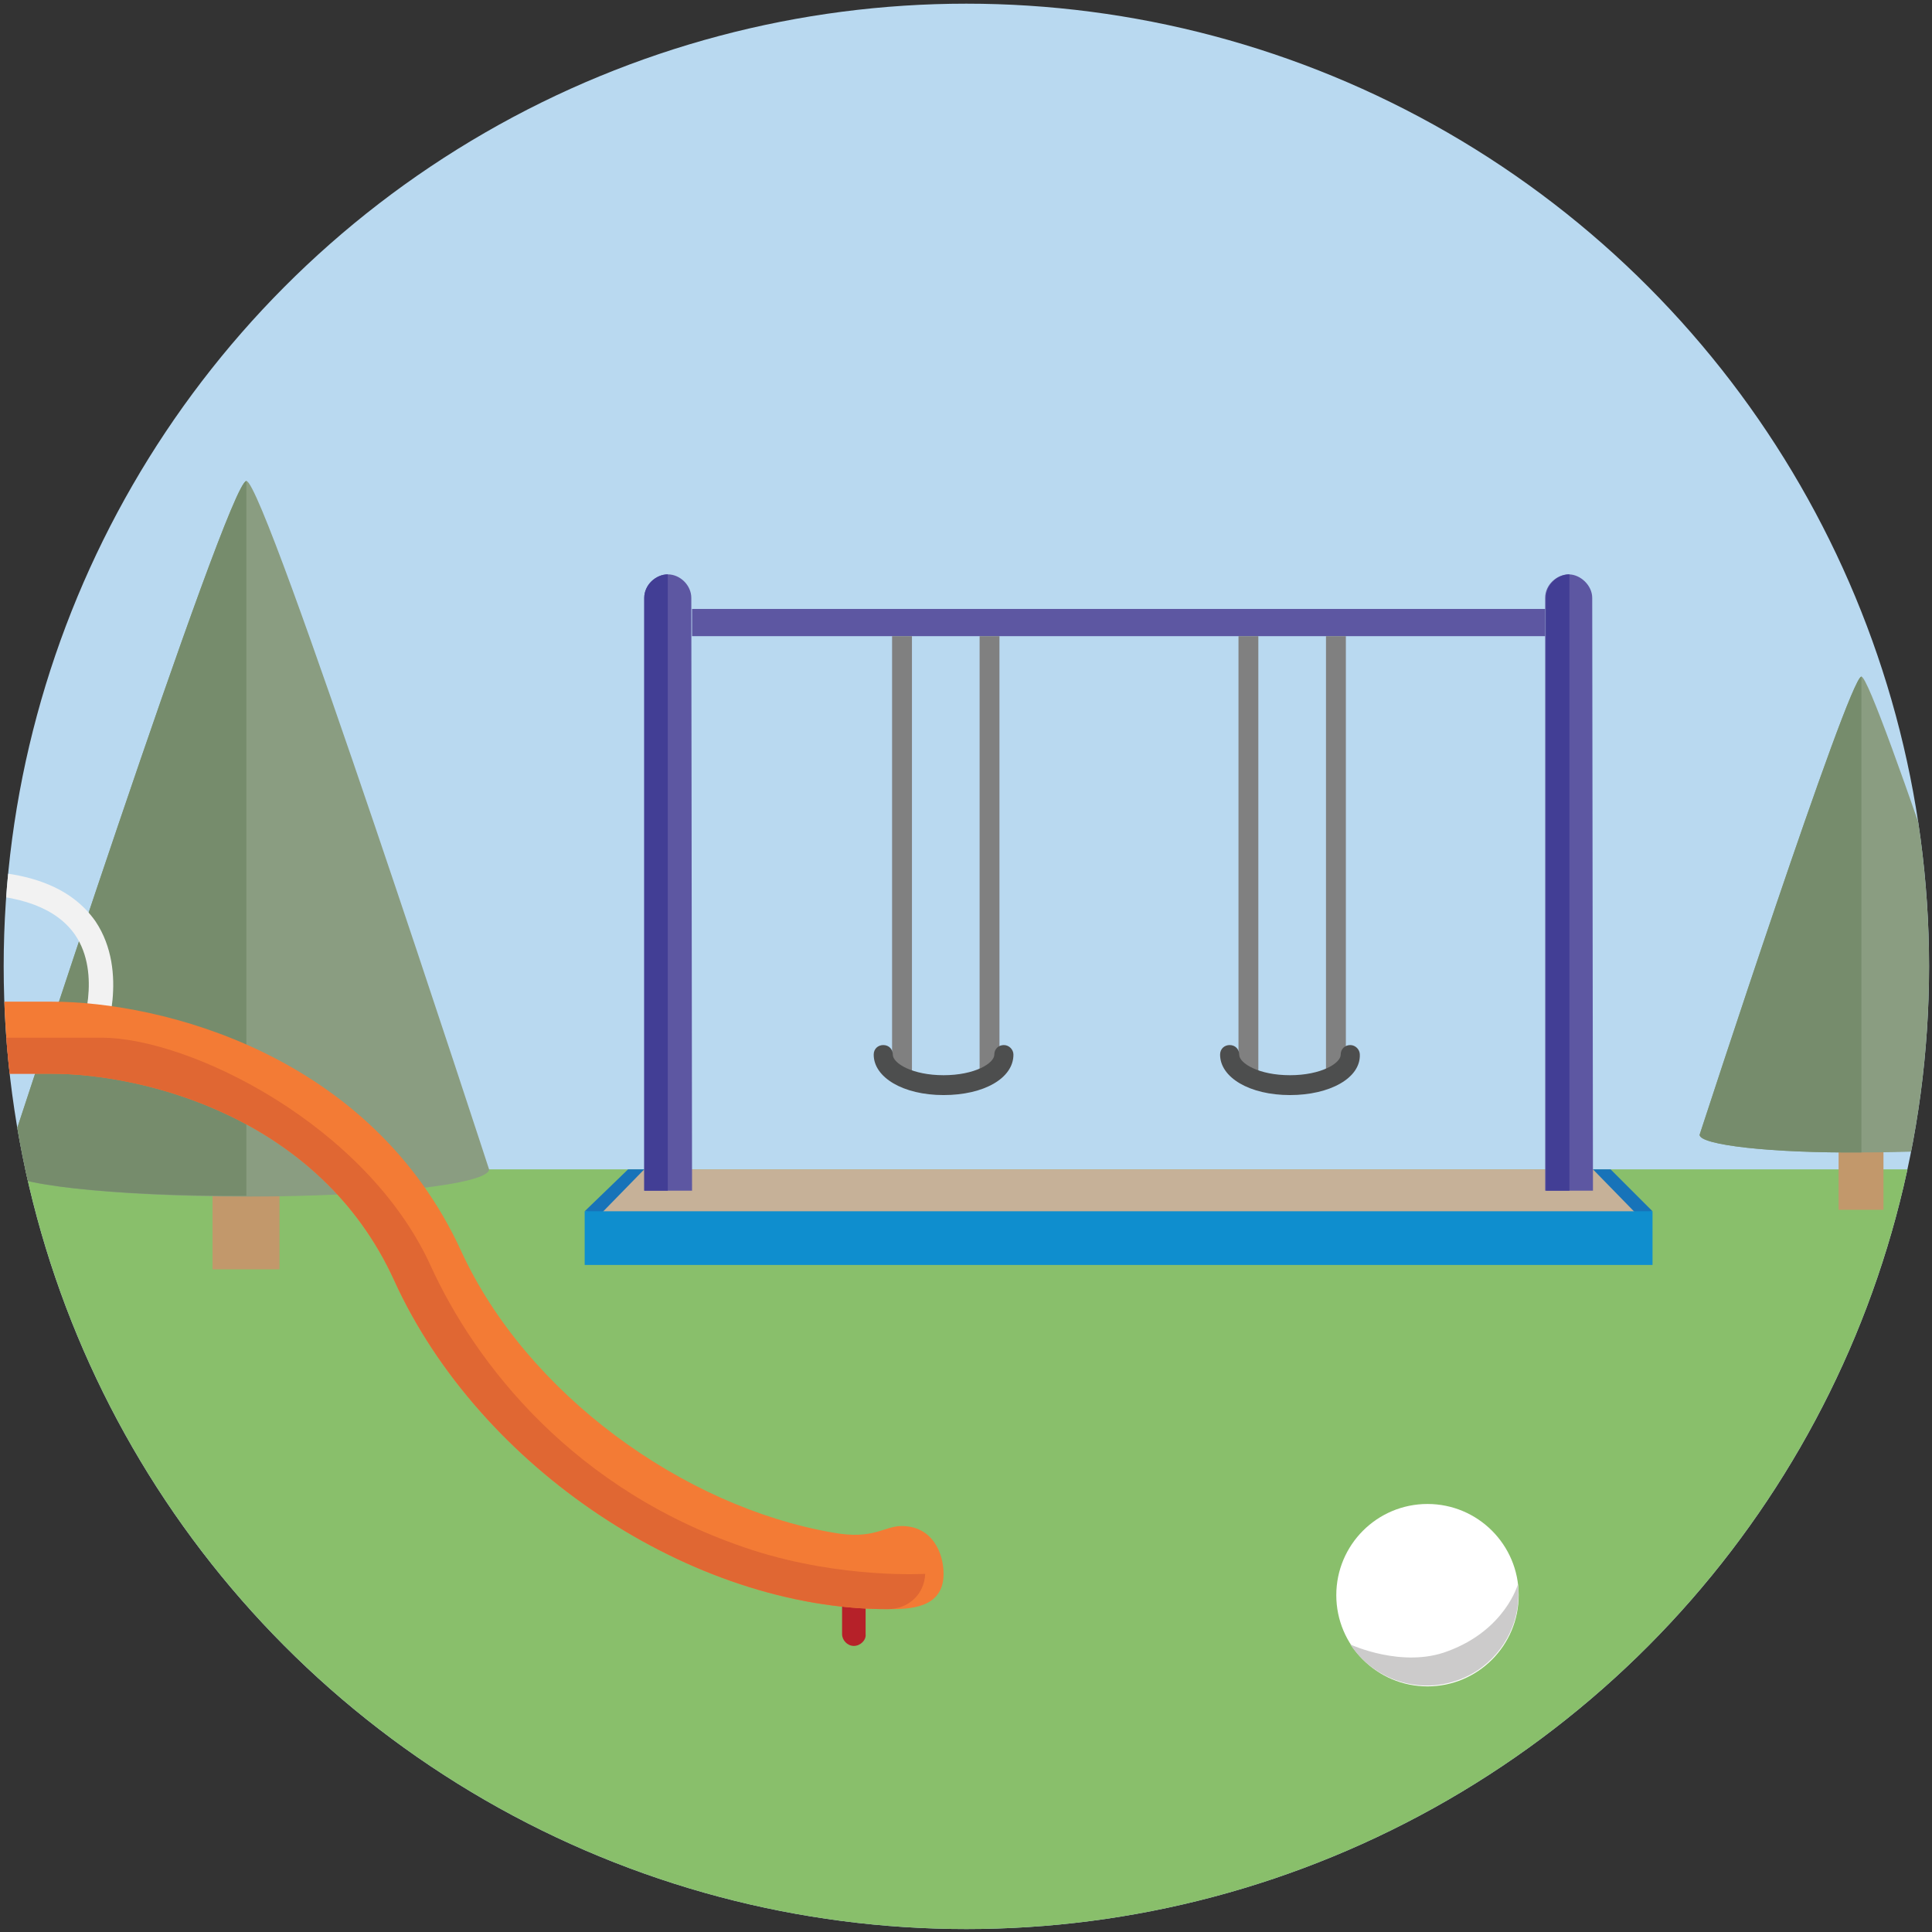 <?xml version="1.0" encoding="utf-8"?>
<!-- Generator: Adobe Illustrator 18.1.1, SVG Export Plug-In . SVG Version: 6.00 Build 0)  -->
<!DOCTYPE svg PUBLIC "-//W3C//DTD SVG 1.1//EN" "http://www.w3.org/Graphics/SVG/1.1/DTD/svg11.dtd">
<svg version="1.1" id="Layer_1" xmlns="http://www.w3.org/2000/svg" xmlns:xlink="http://www.w3.org/1999/xlink" x="0px" y="0px"
	 viewBox="68.6 68.6 262.7 262.7" enable-background="new 68.6 68.6 262.7 262.7" xml:space="preserve">
<rect x="68.6" y="68.6" width="262.7" height="262.7" fill="#333333" stroke="none"/>
<g>
	<g>
		<g>
			<g>
				<defs>
					<circle id="SVGID_1_" cx="200" cy="200" r="130.9"/>
				</defs>
				<clipPath id="SVGID_2_">
					<use xlink:href="#SVGID_1_"  overflow="visible"/>
				</clipPath>
				<circle clip-path="url(#SVGID_2_)" fill="#B9D9F0" cx="200" cy="200" r="130.9"/>
			</g>
		</g>
		<g>
			<g>
				<defs>
					<circle id="SVGID_3_" cx="200" cy="200" r="130.9"/>
				</defs>
				<clipPath id="SVGID_4_">
					<use xlink:href="#SVGID_3_"  overflow="visible"/>
				</clipPath>
				<rect x="65.8" y="227.6" clip-path="url(#SVGID_4_)" fill="#89BF6B" width="265.2" height="110.7"/>
			</g>
		</g>
		<g>
			<g>
				<defs>
					<circle id="SVGID_5_" cx="200" cy="200" r="130.9"/>
				</defs>
				<clipPath id="SVGID_6_">
					<use xlink:href="#SVGID_5_"  overflow="visible"/>
				</clipPath>
				<rect x="318.6" y="216.1" clip-path="url(#SVGID_6_)" fill="#C2986B" width="6.1" height="17"/>
			</g>
		</g>
		<g>
			<g>
				<defs>
					<circle id="SVGID_7_" cx="200" cy="200" r="130.9"/>
				</defs>
				<clipPath id="SVGID_8_">
					<use xlink:href="#SVGID_7_"  overflow="visible"/>
				</clipPath>
				<path clip-path="url(#SVGID_8_)" fill="#8A9D81" d="M299.7,222.9c0,0,20.3-62.3,22-62.3s22,62.3,22,62.3c0,1.4-9.8,2.4-22,2.4
					C309.5,225.4,299.7,224.3,299.7,222.9z"/>
			</g>
		</g>
		<g>
			<g>
				<defs>
					<circle id="SVGID_9_" cx="200" cy="200" r="130.9"/>
				</defs>
				<clipPath id="SVGID_10_">
					<use xlink:href="#SVGID_9_"  overflow="visible"/>
				</clipPath>
				<path clip-path="url(#SVGID_10_)" fill="#768C6C" d="M299.7,222.9c0,0,20.3-62.3,22-62.3v64.7
					C309.5,225.4,299.7,224.3,299.7,222.9z"/>
			</g>
		</g>
		<g>
			<g>
				<defs>
					<circle id="SVGID_11_" cx="200" cy="200" r="130.9"/>
				</defs>
				<clipPath id="SVGID_12_">
					<use xlink:href="#SVGID_11_"  overflow="visible"/>
				</clipPath>
				<rect x="97.5" y="215.7" clip-path="url(#SVGID_12_)" fill="#C2986B" width="9.1" height="25.5"/>
			</g>
		</g>
		<g>
			<g>
				<defs>
					<circle id="SVGID_13_" cx="200" cy="200" r="130.9"/>
				</defs>
				<clipPath id="SVGID_14_">
					<use xlink:href="#SVGID_13_"  overflow="visible"/>
				</clipPath>
				<path clip-path="url(#SVGID_14_)" fill="#8A9D81" d="M69.1,227.6c0,0,30.5-93.6,33-93.6s33,93.6,33,93.6c0,2-14.8,3.7-33,3.7
					S69.1,229.6,69.1,227.6z"/>
			</g>
		</g>
		<g>
			<g>
				<defs>
					<circle id="SVGID_15_" cx="200" cy="200" r="130.9"/>
				</defs>
				<clipPath id="SVGID_16_">
					<use xlink:href="#SVGID_15_"  overflow="visible"/>
				</clipPath>
				<path clip-path="url(#SVGID_16_)" fill="#768C6C" d="M69.1,227.6c0,0,30.5-93.6,33-93.6v97.2C83.8,231.3,69.1,229.6,69.1,227.6z
					"/>
			</g>
		</g>
		<g>
			<g>
				<defs>
					<circle id="SVGID_17_" cx="200" cy="200" r="130.9"/>
				</defs>
				<clipPath id="SVGID_18_">
					<use xlink:href="#SVGID_17_"  overflow="visible"/>
				</clipPath>
				<path clip-path="url(#SVGID_18_)" fill="#F2F2F2" d="M81,211.2c-0.2,0-0.4-0.1-0.6-0.1c-0.9-0.4-1.3-1.3-0.9-2.1
					c0.1-0.1,3-7.9-0.7-13.3c-2.5-3.6-7.5-5.5-14.8-5.5c-0.9,0-1.6-0.8-1.6-1.6c0-0.9,0.8-1.6,1.6-1.6c8.6,0,14.4,2.3,17.6,6.9
					c4.6,6.9,1.2,16,1,16.4C82.3,210.9,81.7,211.2,81,211.2z"/>
			</g>
		</g>
		<g>
			<g>
				<defs>
					<circle id="SVGID_19_" cx="200" cy="200" r="130.9"/>
				</defs>
				<clipPath id="SVGID_20_">
					<use xlink:href="#SVGID_19_"  overflow="visible"/>
				</clipPath>
				<path clip-path="url(#SVGID_20_)" fill="#B62129" d="M184.7,292.4c-0.9,0-1.6-0.8-1.6-1.6v-8.3c0-0.9,0.8-1.6,1.6-1.6
					c0.9,0,1.6,0.8,1.6,1.6v8.3C186.4,291.6,185.6,292.4,184.7,292.4z"/>
			</g>
		</g>
		<g>
			<g>
				<defs>
					<circle id="SVGID_21_" cx="200" cy="200" r="130.9"/>
				</defs>
				<clipPath id="SVGID_22_">
					<use xlink:href="#SVGID_21_"  overflow="visible"/>
				</clipPath>
				<path clip-path="url(#SVGID_22_)" fill="#F37B35" d="M189.3,287.4c-26.6,0-55.5-19.2-67.1-44.7c-10.1-22.2-34-28.1-46.6-28.1
					H56.8c-2.7,0-4.9-2.2-4.9-4.9c0-2.7,2.2-4.9,4.9-4.9h18.8c14.9,0,43.4,7.1,55.7,33.9c8.9,19.4,30.2,34.8,50.6,38.3
					c5.5,1,6.9-0.9,9.3-0.9c4.2,0,5.7,3.7,5.7,6.5C196.9,287.4,192.1,287.4,189.3,287.4z"/>
			</g>
		</g>
		<g>
			<g>
				<defs>
					<circle id="SVGID_23_" cx="200" cy="200" r="130.9"/>
				</defs>
				<clipPath id="SVGID_24_">
					<use xlink:href="#SVGID_23_"  overflow="visible"/>
				</clipPath>
				<path clip-path="url(#SVGID_24_)" fill="#E06733" d="M189.3,287.4c-26.6,0-55.5-19.2-67.1-44.7c-10.1-22.2-34-28.1-46.6-28.1
					H56.8c-2.7,0-4.9-2.2-4.9-4.9h30.5c12,0,36.1,11.9,44.8,31.1c6,13.1,19.4,30.7,43.8,38.6c12.2,3.9,23.4,3.2,23.4,3.2
					C194.3,285.4,192.1,287.4,189.3,287.4z"/>
			</g>
		</g>
	</g>
	<polygon fill="#1773B9" points="293.3,233.3 287.6,227.6 282,227.6 283.7,234.8 	"/>
	<polygon fill="#1773B9" points="148.1,233.3 154,227.6 157.8,227.6 157.8,234.8 	"/>
	<rect x="162.7" y="151.4" fill="#5D57A2" width="116" height="3.7"/>
	<polygon fill="#C6B198" points="293.3,235.9 148.1,235.9 156.2,227.6 285.2,227.6 	"/>
	<path fill="#5D57A2" d="M162.7,230.5h-6.5v-80.6c0-1.8,1.6-3.2,3.2-3.2c1.7,0,3.2,1.5,3.2,3.2L162.7,230.5L162.7,230.5z"/>
	<g>
		<rect x="189.9" y="155.1" fill="#808080" width="2.7" height="60.1"/>
		<rect x="201.8" y="155.1" fill="#808080" width="2.7" height="60.1"/>
		<path fill="#4D4E4E" d="M196.9,217.5c-5.5,0-9.5-2.4-9.5-5.5c0-0.8,0.6-1.3,1.3-1.3c0.8,0,1.3,0.6,1.3,1.3c0,1.2,2.7,2.8,6.9,2.8
			c4.2,0,6.9-1.6,6.9-2.8c0-0.8,0.6-1.3,1.3-1.3s1.3,0.6,1.3,1.3C206.4,215.2,202.4,217.5,196.9,217.5z"/>
	</g>
	<rect x="148.1" y="233.3" fill="#0F8ECE" width="145.2" height="7.3"/>
	<path fill="#5D57A2" d="M285.2,230.5h-6.5v-80.6c0-1.8,1.6-3.2,3.2-3.2s3.2,1.5,3.2,3.2L285.2,230.5L285.2,230.5z"/>
	<g>
		<circle fill="#FFFFFF" cx="262.7" cy="285.5" r="12.4"/>
		<path fill="#CCCBCB" d="M275,284c0.5,4.5-1.5,9.1-5.6,11.8c-5.8,3.7-13.4,2.1-17.2-3.6c0,0,7.1,3.3,13.3,0.9
			C273.3,290.2,275,284,275,284z"/>
	</g>
	<g>
		<rect x="237" y="155.1" fill="#808080" width="2.7" height="60.1"/>
		<rect x="248.9" y="155.1" fill="#808080" width="2.7" height="60.1"/>
		<path fill="#4D4E4E" d="M244,217.5c-5.5,0-9.5-2.4-9.5-5.5c0-0.8,0.6-1.3,1.3-1.3c0.8,0,1.3,0.6,1.3,1.3c0,1.2,2.7,2.8,6.9,2.8
			s6.9-1.6,6.9-2.8c0-0.8,0.6-1.3,1.3-1.3c0.7,0,1.3,0.6,1.3,1.3C253.6,215.2,249.4,217.5,244,217.5z"/>
	</g>
	<path fill="#423E95" d="M159.4,230.5h-3.2v-80.6c0-1.8,1.6-3.2,3.2-3.2V230.5z"/>
	<path fill="#423E95" d="M282,230.5h-3.2v-80.6c0-1.8,1.6-3.2,3.2-3.2V230.5z"/>
</g>
</svg>
